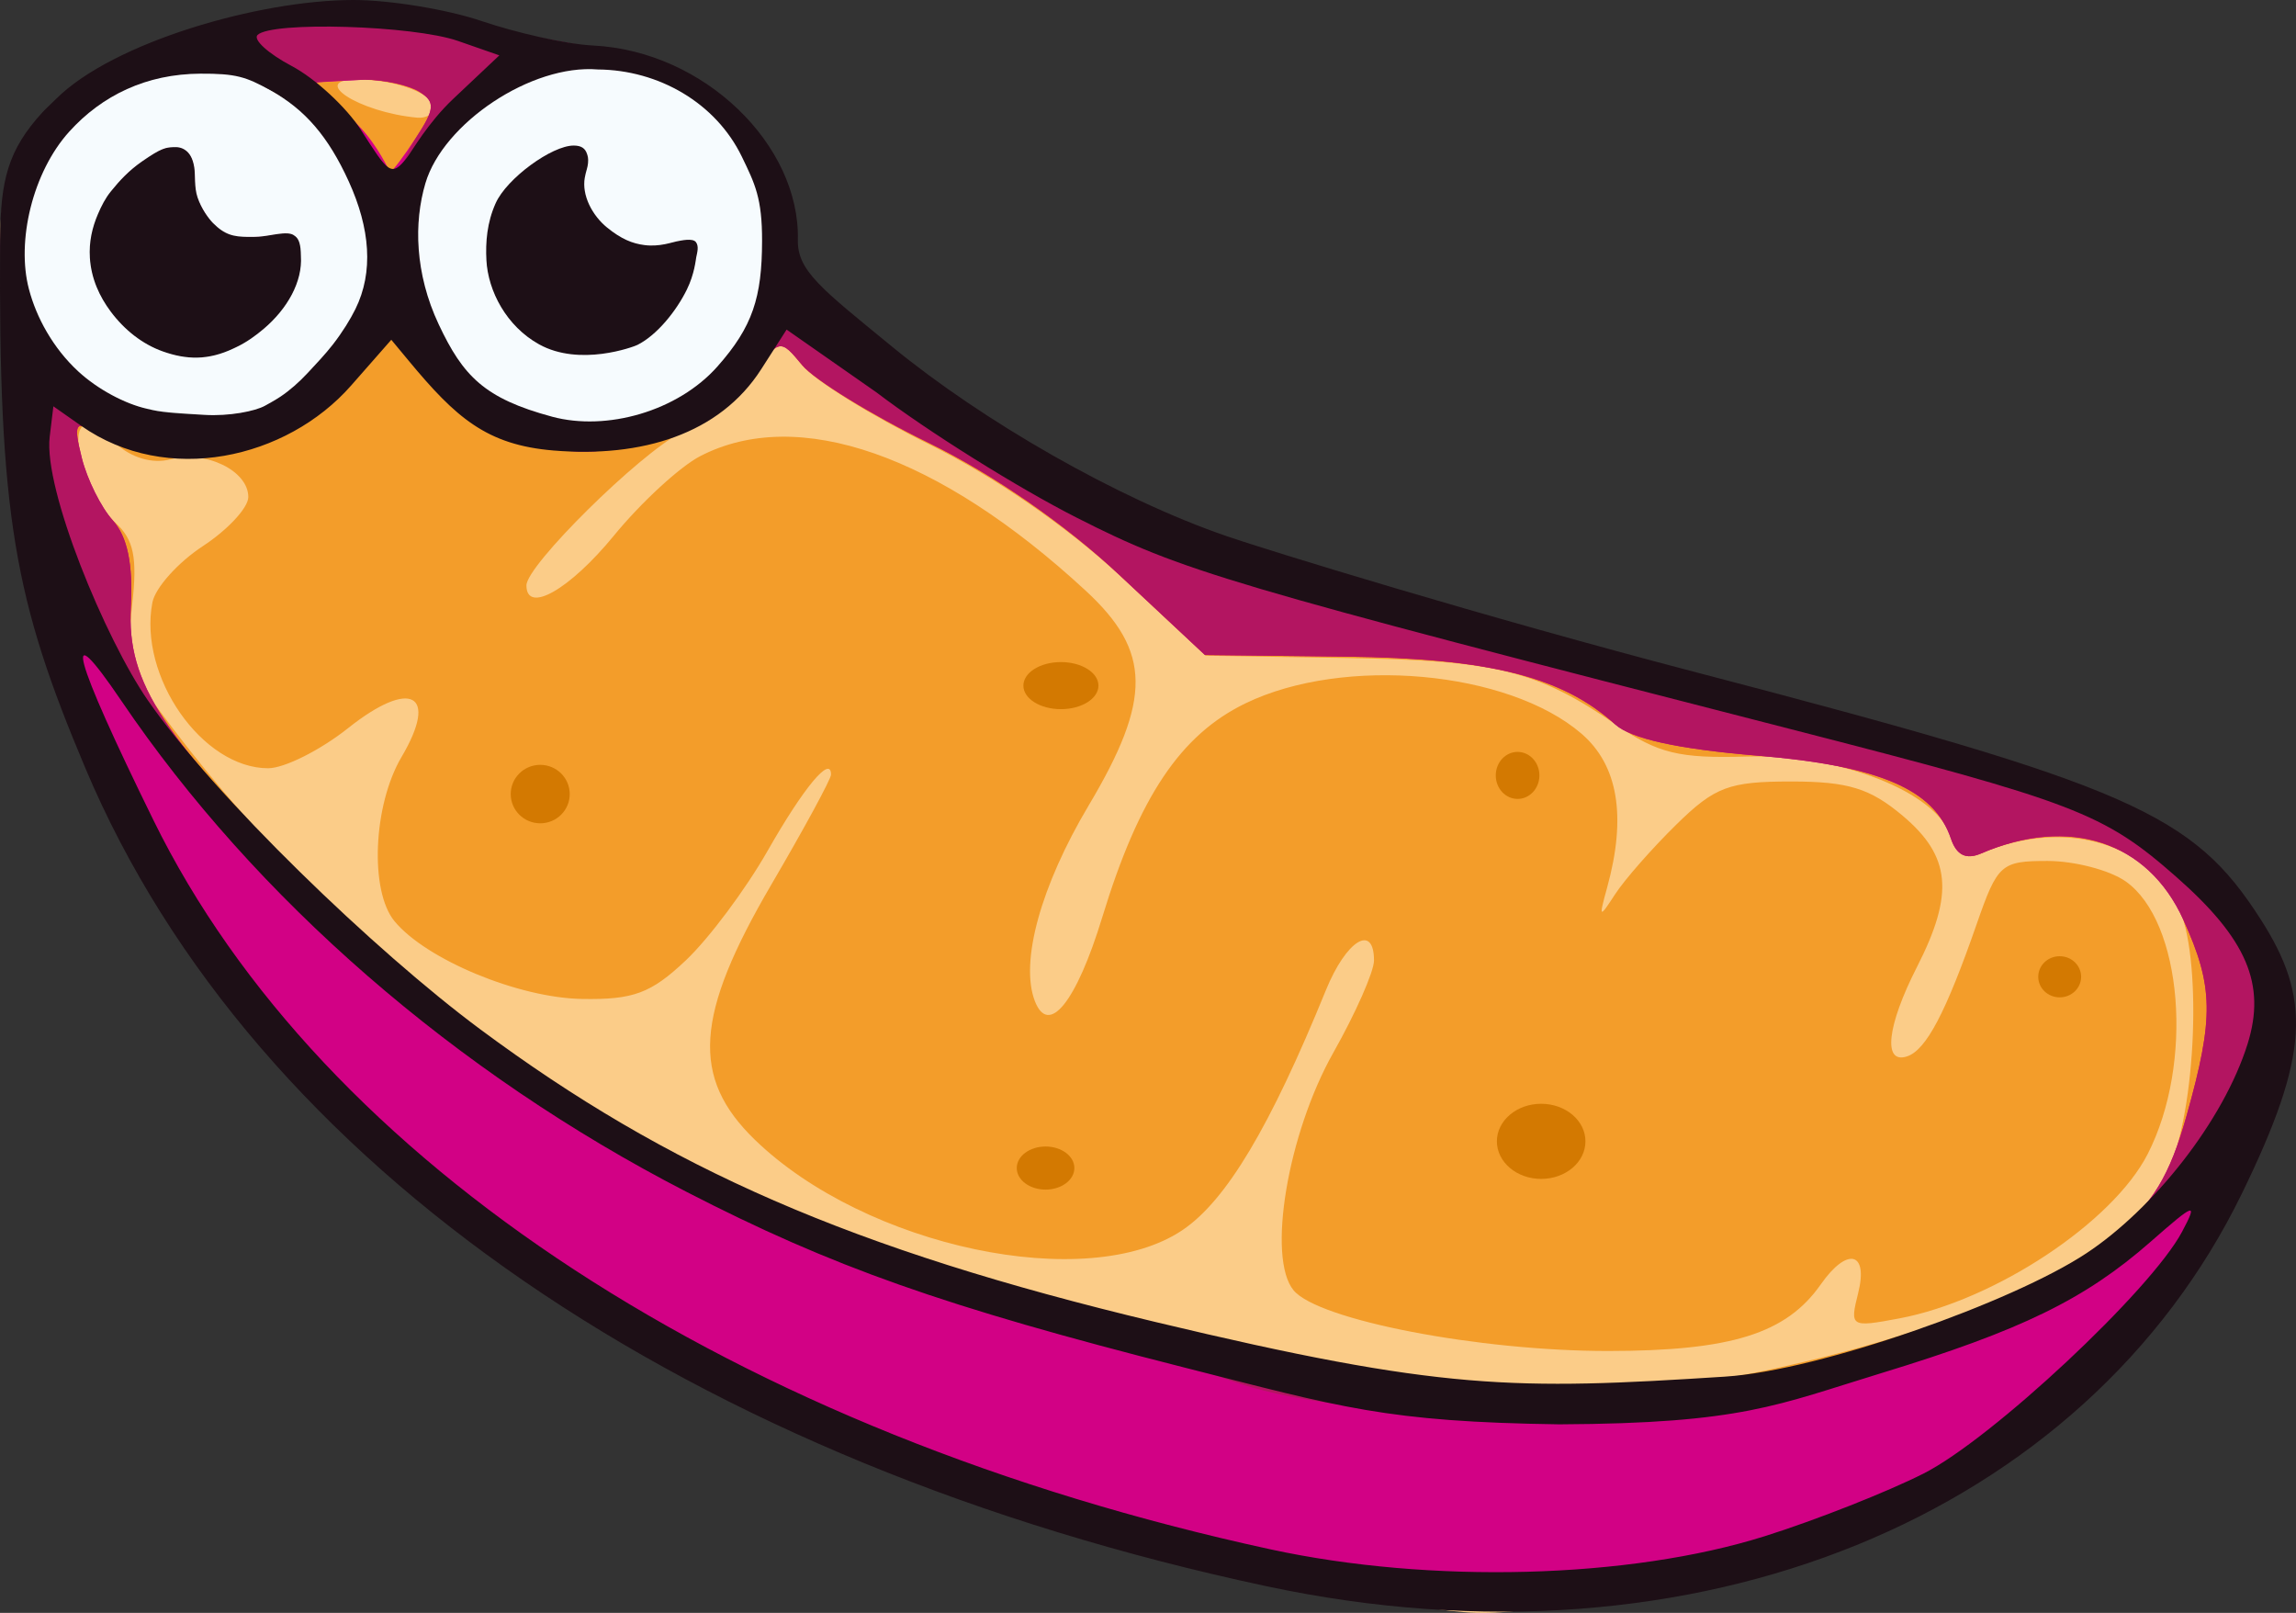 <?xml version="1.0" encoding="UTF-8" standalone="no"?>
<!-- Created with Inkscape (http://www.inkscape.org/) -->

<svg
   version="1.1"
   id="svg2"
   width="231.158"
   height="162.354"
   viewBox="0 0 231.158 162.354"
   xmlns="http://www.w3.org/2000/svg"
   xmlns:svg="http://www.w3.org/2000/svg">
  <rect x="0" y="0" width="231.158" height="162.354" fill="#333333" stroke="none"/>
  <defs
     id="defs6" />
  <g
     id="g8"
     transform="translate(-870.948,-1045.387)">
    <g
       id="g44343"
       transform="translate(113.284,-123.946)">
      <path
         style="fill:#fbcc88;stroke-width:1.333"
         d="m 890,1329.183 c -39.101,-6.903 -75.831,-24.762 -99.364,-48.314 -19.035,-19.05 -31.897,-46.937 -32.002,-69.385 -0.018,-3.75 0.434,-10.358 -0.253,-13.291 -1.608,-6.861 -0.395,-12.766 4.341,-17.895 8.126,-8.8 31.773,-13.253 43.649,-8.291 2.633,1.1 7.769,2.19 10.015,2.19 6.075,0 14.249,4.265 17.332,9.254 1.494,2.418 3.615,6.327 3.615,8.932 0,4.066 1.049,5.671 7.414,11.344 4.273,3.808 13.734,9.794 22.333,14.13 13.367,6.739 19.407,8.695 58.036,18.796 49.752,13.008 54.484,15.223 61.57,28.823 2.248,4.313 2.328,5.482 0.777,11.333 -2.815,10.623 -8.296,19.943 -17.406,29.6 -12.891,13.665 -26.394,20.044 -50.058,23.647 -14.853,2.261 -11.733,2.352 -30,-0.873 z m -104.541,-119.248 c 8.555,-4.424 11.829,-16.955 6.649,-25.449 -1.644,-2.696 -4.718,-5.008 -8.662,-6.514 -5.778,-2.207 -6.653,-2.906 -12.274,-0.758 -8.849,1.262 -11.175,9.477 -11.167,16.944 0.013,13.175 13.873,21.766 25.454,15.778 z m -7.706,-11.751 c -2.63,-1.145 -3.968,0.507 -4.89,-2.138 -1.658,-4.756 -2.421,2.447 1.436,-1.838 3.036,-3.372 2.193,-3.762 0.995,-0.64 -0.4,1.043 0.346,-0.082 1.201,1.515 1.197,2.237 1.487,5.898 4.521,5.453 4.865,-0.714 3.145,-7.856 1.347,-2.698 -0.877,2.515 -1.738,-0.994 -4.499,0.317 -5.214,2.474 5.082,2.29 -0.112,0.029 z m 47.468,11.48 c 14.268,-7.305 11.27,-29.833 -4.518,-33.394 -12.934,-2.917 -24.299,9.853 -20.704,22.389 3.272,11.408 14.697,16.393 25.222,11.005 z m -11.201,-9.023 c -4.574,-2.314 -6.56,-2.758 -5.45,-7.183 1.94,-7.728 6.326,-12.471 6.326,-5.705 0,4.136 4.262,8.086 8.448,7.286 2.916,-0.557 1.536,-2.142 1.536,1.085 0,2.491 -0.678,0.508 -3.443,2.834 -4.566,3.842 -2.566,4.138 -7.418,1.683 z"
         id="path44353" />
      <path
         style="fill:#f39d2a;stroke-width:1.333"
         d="m 889.218,1328.524 c -40.682,-7.18 -74.072,-23.692 -99.23,-49.073 -20.127,-20.305 -29.441,-40.13 -31.449,-72.025 -1.194,-18.968 -0.299,-18.646 1.835,-23.596 1.711,-3.968 4.951,-6.48 11.491,-9.449 11.256,-5.11 21.846,-5.397 34.024,-2.499 4.98,1.185 11.088,2.719 13.816,3.128 8.838,1.323 17.629,9.635 17.629,18.325 0,5.241 5.963,10.985 20.76,19.999 16.062,9.785 20.255,11.266 66.09,23.343 23.201,6.113 44.501,12.307 47.333,13.764 5.773,2.969 10.903,8.035 14.889,14.706 2.611,4.369 2.62,4.689 0.362,12.831 -7.971,28.748 -34.89,48.651 -70.883,52.411 -8.033,0.839 -13.522,0.456 -26.667,-1.864 z m 46.099,-21.211 c 21.538,-4.562 36.789,-12.066 40.558,-19.954 2.947,-6.168 3.545,-22.036 1.015,-26.929 -3.339,-6.457 -11.711,-8.655 -19.769,-5.189 -1.551,0.667 -2.467,0.152 -3.062,-1.722 -1.418,-4.469 -11.247,-8.311 -20.548,-8.032 -6.805,0.204 -8.945,-0.319 -13.153,-3.214 -7.899,-5.435 -12.04,-6.457 -27.166,-6.707 l -14.141,-0.233 -8.581,-8 c -5.239,-4.884 -12.714,-10.042 -19.193,-13.244 -5.836,-2.884 -11.617,-6.471 -12.847,-7.971 -2.231,-2.722 -2.241,-2.72 -5.118,0.937 -1.585,2.015 -4.779,4.64 -7.098,5.832 -4.236,2.178 -15.549,13.361 -15.549,15.37 0,2.907 4.347,0.435 8.807,-5.009 2.742,-3.347 6.653,-6.947 8.69,-8 9.841,-5.089 24.011,-0.139 38.836,13.569 6.582,6.086 6.644,10.898 0.276,21.587 -4.83,8.108 -6.936,15.751 -5.426,19.687 1.383,3.603 4.181,0.126 6.795,-8.441 3.696,-12.113 7.879,-18.355 14.423,-21.523 9.9,-4.793 26.431,-3.298 33.82,3.058 3.689,3.173 4.551,8.338 2.584,15.48 -0.858,3.115 -0.806,3.16 0.805,0.677 0.948,-1.461 3.716,-4.611 6.151,-7 3.884,-3.811 5.305,-4.344 11.564,-4.344 5.732,0 7.943,0.679 11.238,3.452 4.845,4.077 5.2,7.836 1.436,15.215 -3.029,5.936 -3.46,9.818 -1,9.004 1.926,-0.637 3.909,-4.407 7.017,-13.338 2.093,-6.015 2.451,-6.333 7.13,-6.333 2.71,0 6.243,0.922 7.851,2.049 5.741,4.021 6.9,18.321 2.225,27.459 -3.524,6.888 -15.393,14.736 -25.018,16.542 -4.888,0.917 -4.983,0.858 -4.127,-2.555 1.047,-4.171 -1.104,-4.67 -3.764,-0.873 -3.472,4.957 -9.015,6.695 -21.385,6.704 -13.012,0.01 -29.204,-3.109 -31.689,-6.103 -2.701,-3.254 -0.609,-15.765 4.003,-23.936 2.249,-3.985 4.089,-8.155 4.089,-9.266 0,-3.765 -2.792,-2.046 -4.84,2.98 -5.625,13.802 -10.029,21.172 -14.431,24.148 -9.541,6.448 -31.897,1.732 -43.062,-9.085 -6.458,-6.256 -6.052,-12.517 1.667,-25.702 3.3,-5.637 6,-10.61 6,-11.051 0,-2.019 -2.756,1.293 -6.397,7.69 -2.192,3.85 -5.889,8.8 -8.217,11 -3.519,3.326 -5.284,3.981 -10.476,3.889 -6.38,-0.113 -15.644,-3.954 -18.848,-7.814 -2.532,-3.05 -2.165,-11.695 0.702,-16.549 3.771,-6.384 0.928,-7.914 -5.385,-2.897 -2.794,2.22 -6.416,4.037 -8.05,4.037 -6.629,0 -13.078,-9.231 -11.653,-16.682 0.282,-1.475 2.57,-4.031 5.085,-5.679 2.515,-1.648 4.572,-3.87 4.572,-4.938 0,-2.655 -4.273,-4.729 -7.828,-3.799 -1.824,0.477 -3.917,-0.132 -5.557,-1.616 -1.447,-1.31 -2.957,-2.055 -3.354,-1.658 -1.258,1.258 0.884,7.421 3.357,9.66 1.849,1.673 2.226,3.493 1.696,8.189 -0.552,4.896 -0.094,6.84 2.421,10.28 17.162,23.479 40.774,41.607 68.876,52.881 7.298,2.928 23.121,7.689 35.163,10.58 24.813,5.957 41.323,6.935 57.877,3.428 z M 789.417,1207.253 c 14.23,-13.633 -0.094,-36.686 -18.453,-29.698 -10.703,4.074 -14.711,19.12 -7.406,27.802 4.624,5.495 7.711,6.72 15.504,6.154 4.822,-0.35 7.37,-1.398 10.355,-4.258 z m -16.873,-7.452 c -3.975,-4.231 -6.79,-8.343 -2.605,-12.529 4.212,-4.212 7.394,-4.256 7.394,-0.103 0,4.136 3.14,6.639 7.326,5.838 2.895,-0.553 -3.075,0.362 -3.075,3.467 0,8.407 -3.06,9.691 -9.04,3.326 z m 57.064,7.205 c 3.178,-3.178 4.236,-5.59 4.736,-10.797 1.865,-19.406 -21.729,-27.363 -32.652,-11.012 -3.594,5.38 -3.842,10.682 -0.8,17.092 3.318,6.992 8.915,9.972 17.532,9.334 5.749,-0.425 7.866,-1.3 11.184,-4.617 z m -16.238,-5.421 c -2.871,-1.155 -4.996,-4.272 -4.089,-7.886 0.892,-3.554 2.69,-7.904 5.619,-7.904 0.984,0 -0.48,1.174 -0.243,3.63 0.39,4.044 2.369,6.374 7.036,6.374 4.327,0 3.123,-1.344 3.123,1.304 -10e-4,4.659 -2.536,8.25 -7.755,8.125 -2.417,-0.058 -2.758,-3.267 -3.69,-3.643 z m -12.037,-21.43 c 0,-1.297 -3.582,-2.795 -7.647,-2.823 -4.989,-0.035 0.059,3.297 5.98,3.846 0.917,0.085 1.667,-0.375 1.667,-1.023 z"
         id="path44351" />
      <path
         style="fill:#d20185;stroke-width:1.333"
         d="m 889.218,1328.524 c -40.682,-7.18 -74.072,-23.692 -99.23,-49.073 -20.127,-20.305 -28.804,-40.177 -31.449,-72.025 -1.577,-18.987 -0.828,-18.777 2.202,-23.681 2.272,-3.676 5.08,-5.482 11.62,-8.451 11.256,-5.11 20.805,-6.284 32.983,-3.386 4.98,1.185 11.6,2.912 14.328,3.32 8.838,1.323 17.661,9.416 17.661,18.106 0,5.241 4.547,11.226 19.344,20.239 16.062,9.785 20.996,11.664 66.831,23.742 23.201,6.113 44.091,12.408 46.924,13.865 5.773,2.969 10.889,6.987 14.876,13.659 2.611,4.369 2.28,4.654 0.709,12.796 -5.652,29.292 -34.139,48.993 -70.132,52.753 -8.033,0.839 -13.522,0.456 -26.667,-1.864 z m 47.449,-21.187 c 14.284,-2.984 27.816,-8.354 33.664,-13.359 4.079,-3.491 5.783,-6.304 7.476,-12.338 2.777,-9.896 2.724,-13.008 -0.334,-19.742 -3.58,-7.881 -11.49,-10.469 -20.353,-6.657 -1.509,0.649 -2.474,0.179 -3.034,-1.478 -1.683,-4.984 -7.201,-7.349 -19.532,-8.37 -7.946,-0.658 -12.684,-1.7 -14.273,-3.138 -5.318,-4.813 -12.665,-6.662 -27.126,-6.828 l -14.178,-0.163 -8.683,-8.123 c -5.416,-5.066 -12.624,-10.05 -19.155,-13.245 -5.76,-2.817 -11.478,-6.333 -12.708,-7.813 -2.222,-2.675 -2.253,-2.668 -5.118,0.973 -6.224,7.912 -18.903,10.143 -27.49,4.836 -2.47,-1.526 -4.51,-3.176 -4.533,-3.667 -0.023,-0.49 -0.886,-2.005 -1.917,-3.366 -1.779,-2.349 -2.081,-2.239 -5.951,2.169 -2.242,2.554 -5.855,5.38 -8.027,6.28 -4.052,1.679 -13.418,1.348 -17.928,-0.633 -2.263,-0.994 -2.43,-0.699 -1.563,2.773 0.534,2.137 1.937,4.959 3.119,6.27 1.466,1.627 2.042,4.386 1.814,8.687 -0.41,7.716 3.09,13.038 19.075,29.009 23.422,23.402 47.666,35.358 94.089,46.401 16.591,3.946 38.092,4.569 52.667,1.524 z M 789.417,1207.253 c 14.23,-13.633 -0.094,-36.686 -18.453,-29.698 -10.703,4.074 -14.711,19.12 -7.406,27.802 4.624,5.495 7.711,6.72 15.504,6.154 4.822,-0.35 7.37,-1.398 10.355,-4.258 z m -14.154,-7.892 c -3.975,-4.231 -9.508,-7.903 -5.323,-12.088 4.212,-4.212 7.394,-4.256 7.394,-0.103 0,4.136 3.14,6.639 7.326,5.838 2.895,-0.553 -3.106,0.468 -3.106,3.572 0,8.407 -0.311,9.145 -6.29,2.78 z m 54.346,7.646 c 3.178,-3.178 4.236,-5.59 4.736,-10.797 1.865,-19.406 -21.729,-27.363 -32.652,-11.012 -3.594,5.38 -3.842,10.682 -0.8,17.092 3.318,6.992 8.915,9.972 17.532,9.334 5.749,-0.425 7.866,-1.3 11.184,-4.617 z m -17.225,-5.492 c -2.871,-1.155 -4.338,-4.321 -3.431,-7.936 0.892,-3.554 3.547,-9.579 6.476,-9.579 0.984,0 -0.853,2.711 -0.617,5.167 0.39,4.044 3.508,5.295 8.175,5.295 4.327,0 1.828,-0.707 1.827,1.941 -10e-4,4.659 -2.535,8.95 -7.754,8.825 -2.417,-0.058 -3.744,-3.338 -4.677,-3.713 z m -12.854,-18.295 c 1.923,-2.934 1.977,-3.625 0.364,-4.646 -1.042,-0.659 -3.517,-1.208 -5.5,-1.22 l -4.895,0.271 4.228,4.319 c 2.104,2.149 3.075,4.636 3.241,4.667 0.166,0.031 1.319,-1.495 2.561,-3.391 z"
         id="path44349" />
      <path
         style="fill:#b31561;stroke-width:1.333"
         d="m 889.218,1328.524 c -40.682,-7.18 -74.072,-23.692 -99.23,-49.073 -20.127,-20.305 -29.533,-40.125 -31.449,-72.025 -1.139,-18.969 -0.852,-20.15 2.406,-24.322 2.657,-3.402 4.514,-5.679 10.919,-8.724 11.164,-5.308 21.499,-5.521 33.677,-2.623 4.98,1.185 11.741,2.361 14.469,2.769 8.838,1.323 17.322,10.119 17.322,18.808 0,5.241 5.963,10.985 20.76,19.999 16.062,9.785 19.254,12.717 65.088,24.794 23.201,6.113 44.501,12.307 47.333,13.764 5.773,2.969 8.278,3.989 12.264,10.66 2.611,4.369 6.246,7.284 3.988,15.426 -7.971,28.748 -34.89,48.651 -70.883,52.411 -8.033,0.839 -13.522,0.456 -26.667,-1.864 z m 41.842,-2.626 c 16.974,-4.398 32.183,-12.612 39.344,-23.333 l 11.999,-14.976 -18.765,12.97 c -7.907,5.465 -56.945,15.611 -80.971,8.118 -3.3,-1.029 -9.942,-3.862 -14.709,-4.764 -4.767,-0.902 -13.624,-3.886 -20.957,-6.726 -7.333,-2.841 -12.802,-5.271 -13.536,-5.446 -0.733,-0.175 -3.929,-1.246 -5.762,-2.369 -9.488,-5.815 -15.612,-10.173 -16.117,-10.173 -2.076,0 -34.212,-31.535 -39.913,-38.187 l -6.692,-7.809 1.554,5.72 c 10.736,39.516 49.774,65.012 90.528,78.719 31.434,10.572 54.497,13.308 73.997,8.255 z m 5.607,-18.561 c 14.284,-2.984 27.816,-8.354 33.664,-13.359 4.079,-3.491 5.783,-6.304 7.476,-12.338 2.777,-9.896 2.724,-13.008 -0.334,-19.742 -3.58,-7.881 -11.49,-10.469 -20.353,-6.657 -1.509,0.649 -2.474,0.179 -3.034,-1.478 -1.683,-4.984 -7.201,-7.349 -19.532,-8.37 -7.946,-0.658 -12.684,-1.7 -14.273,-3.138 -5.318,-4.813 -12.665,-6.662 -27.126,-6.828 l -14.178,-0.163 -8.683,-8.123 c -5.416,-5.066 -12.624,-10.05 -19.155,-13.245 -5.76,-2.817 -11.478,-6.333 -12.708,-7.813 -2.222,-2.675 -2.253,-2.668 -5.118,0.973 -6.224,7.912 -18.903,10.143 -27.49,4.836 -2.47,-1.526 -4.51,-3.176 -4.533,-3.667 -0.023,-0.49 -0.886,-2.005 -1.917,-3.366 -1.779,-2.349 -2.081,-2.239 -5.951,2.169 -2.242,2.554 -5.855,5.38 -8.027,6.28 -4.052,1.679 -13.418,1.348 -17.928,-0.633 -2.263,-0.994 -2.43,-0.699 -1.563,2.773 0.534,2.137 1.937,4.959 3.119,6.27 1.466,1.627 2.042,4.386 1.814,8.687 -0.41,7.716 3.09,13.038 19.075,29.009 23.422,23.402 47.666,35.358 94.089,46.401 16.591,3.946 38.092,4.569 52.667,1.524 z M 789.417,1207.253 c 14.23,-13.633 -0.094,-36.686 -18.453,-29.698 -10.703,4.074 -14.711,19.12 -7.406,27.802 4.624,5.495 7.711,6.72 15.504,6.154 4.822,-0.35 7.37,-1.398 10.355,-4.258 z m -14.107,-8.167 c -3.975,-4.231 -9.556,-7.628 -5.371,-11.813 4.212,-4.212 7.394,-4.256 7.394,-0.103 0,4.136 3.14,6.639 7.326,5.838 2.895,-0.553 -1.26,0.364 -1.26,3.469 0,8.407 -2.109,8.973 -8.089,2.608 z m 54.299,7.921 c 3.178,-3.178 4.236,-5.59 4.736,-10.797 1.865,-19.406 -21.729,-27.363 -32.652,-11.012 -3.594,5.38 -3.842,10.682 -0.8,17.092 3.318,6.992 8.915,9.972 17.532,9.334 5.749,-0.425 7.866,-1.3 11.184,-4.617 z m -16.32,-5.817 c -2.871,-1.155 -5.569,-4.226 -4.661,-7.841 0.892,-3.554 3.872,-9.349 6.802,-9.349 0.984,0 -0.67,2.225 -0.433,4.681 0.39,4.044 2.782,5.697 7.449,5.697 4.327,0 3.702,-1.376 3.702,1.272 -10e-4,4.659 -3.867,9.704 -9.086,9.579 -2.417,-0.058 -2.84,-3.663 -3.772,-4.038 z m -13.758,-17.97 c 1.923,-2.934 1.977,-3.625 0.364,-4.646 -1.042,-0.659 -3.517,-1.208 -5.5,-1.22 -3.104,0.084 -4.895,0.271 -4.895,0.271 1.383,2.67 7.488,10.859 7.654,10.89 0.166,0.031 1.134,-3.399 2.377,-5.295 z"
         id="path44347" />
      <path
         style="fill:#1d0f16;stroke-width:1.333"
         d="m 885.187,1329.007 c -57.743,-12.325 -101.962,-42.118 -118.938,-82.372 -7.113,-16.865 -8.742,-25.326 -8.574,-53.196 0.036,-5.919 0.763,-8.99 4.286,-12.826 0.327,-0.356 0.975,-0.948 1.349,-1.322 5.69,-5.677 20.384,-9.959 29.952,-9.959 3.655,0 9.445,0.951 12.866,2.112 3.422,1.162 8.483,2.332 11.254,2.471 11.221,0.562 20.826,10.036 20.608,19.544 -0.072,3.124 2.34,4.914 9.563,10.829 9.053,7.414 22.551,15.213 33.627,19.023 4.067,1.399 25.631,8.051 47.344,13.723 43.751,11.43 49.925,14.2 56.745,24.845 5.047,7.878 4.984,13.507 -1.92,27.647 -15.784,32.328 -54.844,48.726 -98.162,39.48 z m 50.147,-5.039 c 5.133,-1.616 12.33,-4.455 15.992,-6.308 6.881,-3.481 22.901,-18.46 26.019,-24.328 1.616,-3.042 1.341,-2.955 -3.157,0.992 -6.597,5.79 -13.03,8.929 -27.091,13.221 -10.513,3.208 -13.977,5.074 -32.447,5.162 -17.467,-0.254 -21.914,-1.696 -37.884,-5.754 -24.043,-6.109 -35.329,-10.096 -50.042,-17.678 -23.166,-11.938 -43.323,-29.454 -56.835,-49.389 -6.119,-9.028 -4.923,-4.58 3.233,12.026 16.952,34.513 58.595,61.689 112.433,73.373 16.139,3.502 36.153,2.973 49.777,-1.318 z m -3.961,-16.066 c 9.525,-0.613 28.894,-7.491 36.346,-12.414 6.745,-4.456 13.805,-13.33 16.229,-21.074 1.882,-6.014 -0.074,-10.575 -7.23,-16.859 -7.27,-6.383 -10.143,-7.482 -38.764,-14.827 -57.158,-14.669 -61.197,-15.865 -71.876,-21.279 -5.935,-3.01 -15.012,-8.687 -20.17,-12.617 l -9.049,-6.322 -2.556,3.987 c -4.192,6.539 -12.016,8.921 -20.914,8.183 -6.742,-0.559 -9.831,-3.315 -14.58,-9.038 l -1.749,-2.108 -4.044,4.604 c -6.506,7.409 -18.553,10.108 -27.176,4.059 l -2.802,-1.965 -0.37,3.061 c -0.64,5.296 5.59,20.342 9.885,26.54 6.708,9.68 22.896,25.271 33.469,33.115 18.874,14.003 37.311,22.126 67.999,29.464 28.841,6.896 36.088,6.858 57.352,5.491 z M 829.545,1205.944 c 3.625,-3.946 4.643,-6.343 4.639,-11.657 -0.007,-7.9 -2.944,-13.079 -9.227,-16.061 -6.192,-2.938 -11.416,-2 -16.727,1.237 -8.512,5.19 -10.35,12.641 -6.637,21.523 2.188,5.234 3.358,7.134 9.689,9.31 6.903,2.373 12.986,1.392 18.263,-4.353 z m -19.979,-3.697 c -4.228,-4.501 -3.961,-12.183 0.588,-15.761 4.54,-3.571 7.641,-3.372 6.535,0.112 -1.25,3.94 3.742,8.346 8.192,7.229 3.311,-0.831 3.455,-0.665 2.59,2.98 -1.98,8.338 -12.25,11.459 -17.904,5.44 z m -20.448,4.045 c 6.459,-6.459 6.559,-12.668 3.111,-19.634 -4.296,-8.678 -11.017,-10.964 -18.249,-9.469 -6.467,1.337 -13.077,7.081 -13.695,16.95 -0.375,5.986 2.489,10.066 6.156,13.154 3.031,2.552 6.103,3.738 11.131,3.766 5.759,0.032 7.05,-0.272 11.545,-4.767 z m -19.179,-4.231 c -2.063,-2.063 -3.273,-4.796 -3.273,-7.394 0,-2.598 1.21,-5.331 3.273,-7.394 4.212,-4.212 7.394,-4.256 7.394,-0.103 0,4.136 3.14,6.639 7.326,5.838 2.817,-0.538 3.341,-0.136 3.341,2.57 0,4.585 -5.653,9.755 -10.667,9.755 -2.598,0 -5.331,-1.21 -7.394,-3.273 z m 28.727,-16.903 c 0.49,-0.634 2.086,-3.476 4.635,-5.881 l 4.635,-4.371 -4.167,-1.453 c -4.502,-1.569 -18.784,-1.994 -20.178,-0.599 -0.469,0.469 1.081,1.876 3.444,3.126 2.364,1.25 5.498,4.143 6.964,6.429 2.743,4.274 3.042,4.854 4.667,2.75 z"
         id="path44345" />
      <ellipse
         style="fill:#d37901;fill-opacity:1;stroke-width:9.449;stroke-linecap:round;paint-order:fill markers stroke"
         id="path59598"
         cx="812.053"
         cy="1249.265"
         rx="2.97"
         ry="2.942" />
      <ellipse
         style="fill:#d37901;fill-opacity:1;stroke-width:8.105;stroke-linecap:round;paint-order:fill markers stroke"
         id="path59600"
         cx="864.475"
         cy="1238.348"
         rx="3.778"
         ry="2.37" />
      <ellipse
         style="fill:#d37901;fill-opacity:1;stroke-width:7.751;stroke-linecap:round;paint-order:fill markers stroke"
         id="path59602"
         cx="862.93"
         cy="1286.91"
         rx="2.9"
         ry="2.169" />
      <ellipse
         style="fill:#d37901;fill-opacity:1;stroke-width:9.449;stroke-linecap:round;paint-order:fill markers stroke"
         id="path59604"
         cx="910.452"
         cy="1247.386"
         rx="2.197"
         ry="2.367" />
      <ellipse
         style="fill:#d37901;fill-opacity:1;stroke-width:8.705;stroke-linecap:round;paint-order:fill markers stroke"
         id="path59606"
         cx="912.826"
         cy="1284.221"
         rx="4.458"
         ry="3.781" />
      <ellipse
         style="fill:#d37901;fill-opacity:1;stroke-width:9.449;stroke-linecap:round;paint-order:fill markers stroke"
         id="path59608"
         cx="965.03"
         cy="1267.657"
         rx="2.159"
         ry="2.07" />
      <path
         style="fill:#f6fbfe;fill-opacity:1;stroke-width:5.22;stroke-linecap:round;paint-order:fill markers stroke"
         d="m 885.712,1086.524 c -2.129,-0.481 -4.886,-1.905 -6.889,-3.754 -2.575,-2.377 -4.214,-5.466 -4.96,-8.273 -1.279,-4.813 0.361,-11.777 4.064,-15.867 3.312,-3.657 7.775,-5.798 13.185,-5.826 3.593,-0.019 4.592,0.298 7.138,1.72 3.408,1.904 5.752,4.603 7.811,9.128 2.153,4.731 2.513,9.114 0.669,12.848 -0.497,1.008 -1.284,2.298 -2.27,3.566 -0.772,0.992 -1.695,1.962 -2.508,2.837 -0.89,0.959 -1.848,1.797 -2.762,2.407 -0.563,0.376 -1.338,0.793 -1.571,0.923 -0.957,0.533 -3.6,1.075 -6.102,0.914 -2.031,-0.13 -4.05,-0.226 -5.173,-0.479 z m 9.103,-6.231 c 0.982,-0.471 1.878,-1.121 2.695,-1.814 2.366,-2.007 3.911,-4.732 3.732,-7.319 -0.006,-1.21 -0.214,-1.704 -0.553,-1.982 -0.26,-0.214 -0.52,-0.347 -1.299,-0.289 -0.644,0.051 -1.337,0.204 -1.99,0.282 -0.562,0.067 -1.101,0.063 -1.482,0.062 -1.468,-0.01 -2.349,-0.209 -3.527,-1.396 -0.435,-0.439 -1.167,-1.443 -1.551,-2.569 -0.356,-1.045 -0.206,-2.263 -0.336,-3.057 -0.154,-0.943 -0.492,-1.411 -0.852,-1.68 -0.439,-0.328 -0.864,-0.352 -1.274,-0.331 -0.746,0.039 -1.164,0.07 -3.127,1.434 -1.349,0.937 -2.222,1.89 -3.137,3.013 -0.563,0.691 -0.951,1.467 -1.301,2.28 -0.576,1.335 -0.921,2.803 -0.817,4.413 0.137,2.113 0.964,3.89 2.097,5.408 1.385,1.855 3.194,3.287 5.244,4.013 2.356,0.835 4.552,0.935 7.155,-0.314 z"
         id="path62652"
         transform="translate(-113.284,123.946)" />
      <path
         style="fill:#f6fbfe;fill-opacity:1;stroke-width:5.22;stroke-linecap:round;paint-order:fill markers stroke"
         d="m 926.526,1087.33 c -6.801,-1.832 -8.955,-4.077 -11.409,-9.292 -2.415,-5.133 -2.505,-10.276 -1.337,-14.212 1.791,-6.038 10.666,-12.003 17.37,-11.446 6.107,0.05 11.859,3.361 14.484,8.774 1.328,2.739 2.05,4.186 2.039,8.5 -0.014,5.662 -0.943,8.62 -4.493,12.623 -4.003,4.515 -11.164,6.532 -16.653,5.054 z m 8.598,-7.224 c 1.982,-0.993 3.938,-3.442 4.986,-5.593 0.764,-1.567 0.877,-2.935 0.936,-3.235 0.094,-0.482 0.293,-1.081 -0.031,-1.517 -0.324,-0.436 -1.493,-0.161 -1.958,-0.073 -0.466,0.088 -1.708,0.555 -3.192,0.373 -1.261,-0.154 -2.383,-0.619 -3.811,-1.783 -1.443,-1.176 -2.556,-3.21 -2.226,-5.021 0.119,-0.656 0.277,-0.951 0.322,-1.44 0.046,-0.498 -0.028,-0.713 -0.1,-0.934 -0.18,-0.546 -0.551,-0.841 -1.335,-0.844 -2.204,-0.01 -6.754,3.311 -7.872,5.814 -0.867,1.943 -1.019,3.907 -0.924,5.736 0.161,3.088 2.014,6.634 5.3,8.458 4.099,2.275 9.501,0.259 9.907,0.058 z"
         id="path62691"
         transform="translate(-113.284,123.946)" />
    </g>
  </g>
</svg>
